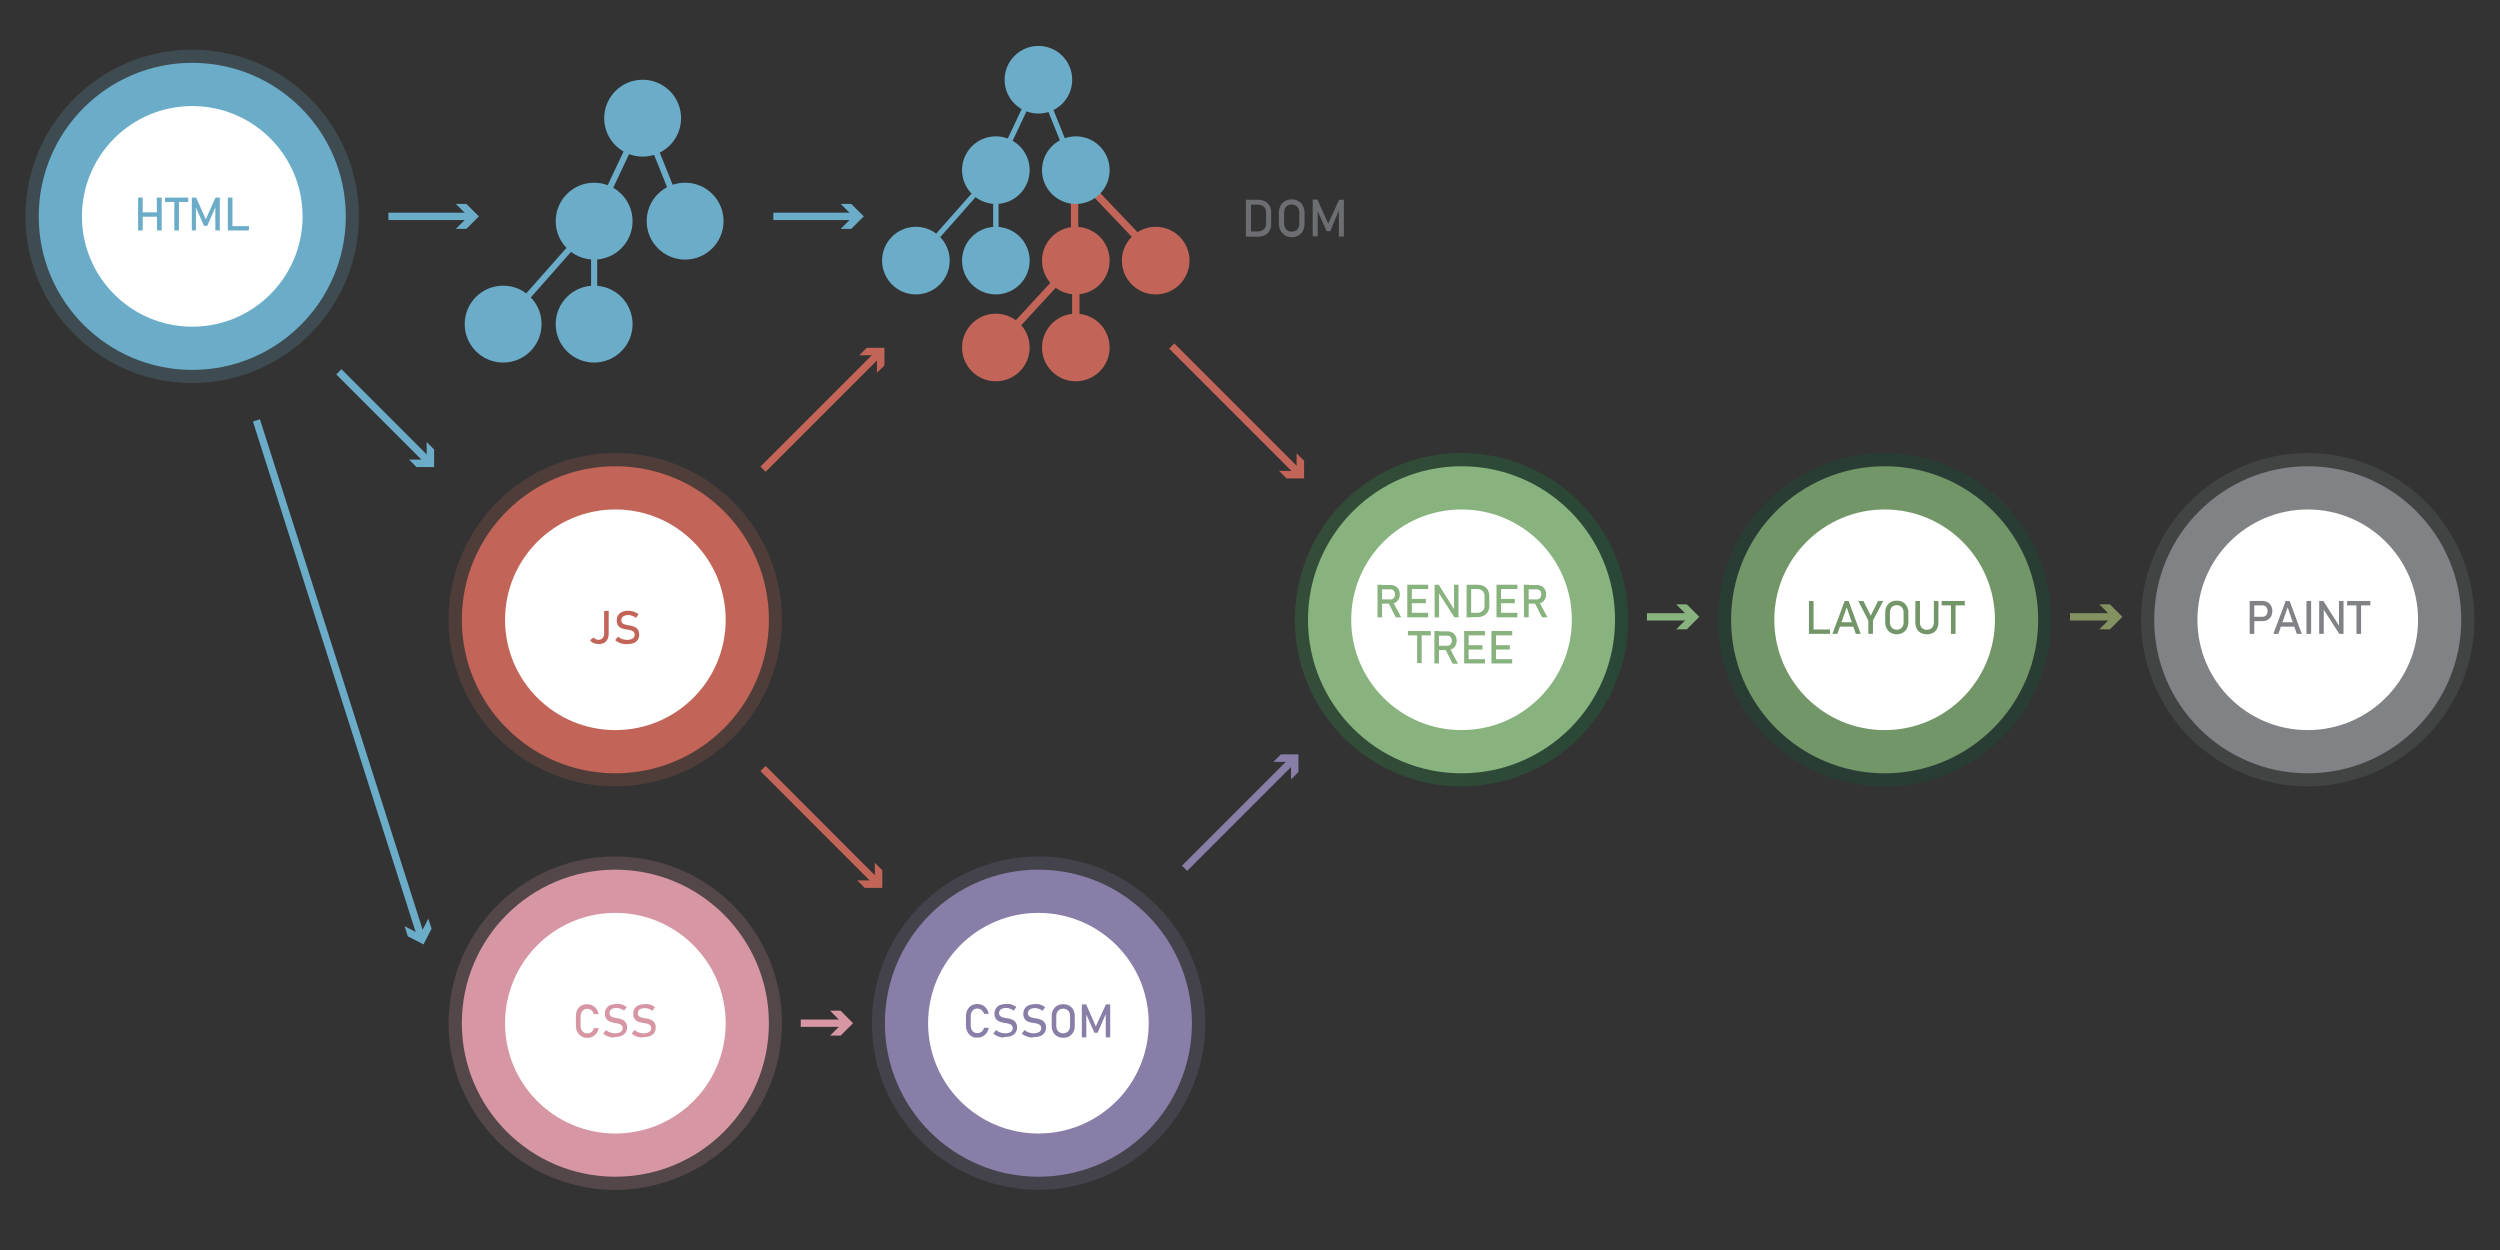 <svg id="Layer_1" data-name="Layer 1" xmlns="http://www.w3.org/2000/svg" xmlns:xlink="http://www.w3.org/1999/xlink" viewBox="0 0 340.16 170.08"><rect x="0" y="0" width="340.16" height="170.08" fill="#333333" stroke="none"/><defs><style>.cls-1,.cls-10,.cls-22,.cls-23,.cls-24,.cls-3,.cls-5,.cls-7{fill:none;stroke-miterlimit:10;}.cls-1{stroke:#887ea7;}.cls-14,.cls-2{fill:#887ea7;}.cls-3{stroke:#c26558;}.cls-11,.cls-4{fill:#c26558;}.cls-10,.cls-5,.cls-7{stroke:#6badc9;}.cls-6,.cls-8{fill:#6badc9;}.cls-7{stroke-width:0.73px;}.cls-11,.cls-12,.cls-14,.cls-16,.cls-18,.cls-20,.cls-8{opacity:0.2;}.cls-9{fill:#fff;}.cls-10{stroke-width:0.83px;}.cls-12,.cls-13{fill:#d696a4;}.cls-15{fill:#6d6e71;}.cls-16{fill:url(#linear-gradient);}.cls-17{fill:#88b27e;}.cls-18{fill:#006838;}.cls-19{fill:#739669;}.cls-20,.cls-21{fill:#808285;}.cls-22{stroke:#88b27e;}.cls-23{stroke:#d696a4;}.cls-24{stroke:#849160;}.cls-25{fill:#849160;}</style><linearGradient id="linear-gradient" x1="176.19" y1="84.33" x2="221.54" y2="84.33" gradientUnits="userSpaceOnUse"><stop offset="0" stop-color="#39b54a"/><stop offset="1" stop-color="#009444"/></linearGradient></defs><title>Artboard 1</title><line class="cls-1" x1="161.18" y1="118.14" x2="175.87" y2="103.45"/><polygon class="cls-2" points="175.66 106.06 175.66 103.66 173.26 103.66 174.28 102.64 176.67 102.64 176.67 105.04 175.66 106.06"/><line class="cls-3" x1="159.43" y1="47.08" x2="176.63" y2="64.28"/><polygon class="cls-4" points="174.03 64.07 176.42 64.08 176.42 61.68 177.44 62.69 177.44 65.09 175.04 65.09 174.03 64.07"/><line class="cls-5" x1="46.11" y1="50.59" x2="58.26" y2="62.75"/><polygon class="cls-6" points="55.66 62.53 58.06 62.54 58.05 60.14 59.07 61.16 59.07 63.55 56.67 63.55 55.66 62.53"/><line class="cls-5" x1="34.89" y1="57.2" x2="57.27" y2="127.41"/><polygon class="cls-6" points="55.05 126.02 57.18 127.13 58.28 125 58.72 126.37 57.62 128.5 55.49 127.4 55.05 126.02"/><line class="cls-3" x1="103.82" y1="63.84" x2="119.53" y2="48.13"/><polygon class="cls-4" points="119.32 50.73 119.32 48.34 116.92 48.34 117.94 47.32 120.34 47.32 120.34 49.72 119.32 50.73"/><line class="cls-3" x1="103.82" y1="104.57" x2="119.24" y2="120"/><polygon class="cls-4" points="116.64 119.79 119.04 119.79 119.03 117.39 120.05 118.41 120.05 120.81 117.66 120.81 116.64 119.79"/><line class="cls-3" x1="146.38" y1="47.28" x2="146.38" y2="35.46"/><line class="cls-3" x1="135.33" y1="47.45" x2="146.21" y2="35.63"/><line class="cls-3" x1="146.21" y1="35.63" x2="146.21" y2="23.32"/><line class="cls-3" x1="146.21" y1="23.32" x2="157.44" y2="35.12"/><line class="cls-7" x1="135.5" y1="23.15" x2="135.5" y2="35.89"/><line class="cls-7" x1="141.29" y1="10.85" x2="146.26" y2="23.21"/><line class="cls-7" x1="135.5" y1="23.15" x2="141.29" y2="10.85"/><line class="cls-7" x1="124.62" y1="35.46" x2="135.5" y2="23.15"/><path class="cls-8" d="M26.16,52.12A22.68,22.68,0,1,1,48.83,29.44,22.7,22.7,0,0,1,26.16,52.12Z"/><circle class="cls-6" cx="26.16" cy="29.44" r="20.89"/><circle class="cls-9" cx="26.16" cy="29.44" r="15.01"/><circle class="cls-6" cx="124.62" cy="35.46" r="4.6"/><circle class="cls-6" cx="135.5" cy="35.46" r="4.6"/><circle class="cls-9" cx="145.85" cy="35.46" r="3.3"/><circle class="cls-4" cx="146.38" cy="35.46" r="4.6"/><circle class="cls-4" cx="157.25" cy="35.46" r="4.6"/><circle class="cls-9" cx="141.29" cy="10.85" r="3.3"/><circle class="cls-6" cx="141.29" cy="10.85" r="4.6"/><circle class="cls-9" cx="136.68" cy="23.15" r="3.3"/><circle class="cls-6" cx="135.5" cy="23.15" r="4.6"/><circle class="cls-6" cx="146.38" cy="23.15" r="4.6"/><circle class="cls-4" cx="135.5" cy="47.28" r="4.6"/><circle class="cls-4" cx="146.38" cy="47.28" r="4.6"/><line class="cls-10" x1="80.84" y1="30.09" x2="80.84" y2="44.59"/><line class="cls-10" x1="87.44" y1="16.08" x2="93.09" y2="30.15"/><line class="cls-10" x1="80.84" y1="30.09" x2="87.44" y2="16.08"/><line class="cls-10" x1="68.46" y1="44.1" x2="80.84" y2="30.09"/><circle class="cls-6" cx="68.46" cy="44.1" r="5.23"/><circle class="cls-6" cx="80.84" cy="44.1" r="5.23"/><circle class="cls-9" cx="87.44" cy="16.08" r="3.76"/><circle class="cls-6" cx="87.44" cy="16.08" r="5.23"/><circle class="cls-9" cx="82.18" cy="30.09" r="3.76"/><circle class="cls-6" cx="80.84" cy="30.09" r="5.23"/><circle class="cls-6" cx="93.22" cy="30.09" r="5.23"/><path class="cls-6" d="M18.79,26.89h.63v4.47h-.63Zm.39,2h2.49v.6H19.18Zm2.15-2H22v4.47h-.63Z"/><path class="cls-6" d="M22.45,26.89h3.16v.59H22.45Zm1.27.36h.63v4.11h-.63Z"/><path class="cls-6" d="M29.32,26.89h.59v4.47H29.3V28l0,.2-1.1,2.53h-.44l-1.1-2.47,0-.26v3.35H26.1V26.89h.59L28,29.84Z"/><path class="cls-6" d="M31,26.89h.63v4.47H31Zm.31,3.88h2.56v.59H31.33Z"/><path class="cls-11" d="M83.73,107A22.68,22.68,0,1,1,106.4,84.33,22.71,22.71,0,0,1,83.73,107Z"/><circle class="cls-4" cx="83.73" cy="84.33" r="20.89"/><circle class="cls-9" cx="83.73" cy="84.33" r="15.01"/><path class="cls-4" d="M80.77,87.51a1.3,1.3,0,0,1-.49-.41l.52-.37a.56.56,0,0,0,.25.23.76.76,0,0,0,.38.09.71.71,0,0,0,.56-.23.9.9,0,0,0,.21-.64V83.13h.62v3.05a1.78,1.78,0,0,1-.16.8,1.16,1.16,0,0,1-.48.5,1.68,1.68,0,0,1-1.41,0Z"/><path class="cls-4" d="M85,87.65l-.29-.06a2.45,2.45,0,0,1-.54-.18,3.46,3.46,0,0,1-.47-.31l.4-.48a1.76,1.76,0,0,0,.56.33,2,2,0,0,0,.67.11,1.34,1.34,0,0,0,.75-.18.58.58,0,0,0,.27-.51h0a.53.53,0,0,0-.12-.37.81.81,0,0,0-.32-.21,4.4,4.4,0,0,0-.49-.12h-.09a4.08,4.08,0,0,1-.73-.18,1,1,0,0,1-.48-.35,1.13,1.13,0,0,1-.2-.73h0a1.3,1.3,0,0,1,.18-.7,1.17,1.17,0,0,1,.55-.45,2,2,0,0,1,.86-.16,1.89,1.89,0,0,1,.47.06,2.06,2.06,0,0,1,.46.15,2.82,2.82,0,0,1,.44.26l-.35.5a2.18,2.18,0,0,0-.51-.28,1.54,1.54,0,0,0-.51-.1,1.23,1.23,0,0,0-.72.19.59.59,0,0,0-.25.52h0a.48.48,0,0,0,.13.36.79.79,0,0,0,.33.2l.54.13h.11a3.74,3.74,0,0,1,.68.2,1,1,0,0,1,.46.37,1.16,1.16,0,0,1,.18.69h0a1.14,1.14,0,0,1-.75,1.14,2.4,2.4,0,0,1-.89.15Z"/><path class="cls-12" d="M83.73,161.9a22.68,22.68,0,1,1,22.67-22.68A22.71,22.71,0,0,1,83.73,161.9Z"/><circle class="cls-13" cx="83.73" cy="139.22" r="20.89"/><circle class="cls-9" cx="83.73" cy="139.22" r="15.01"/><path class="cls-13" d="M79.45,141.18l-.35-.2a1.37,1.37,0,0,1-.55-.59,1.86,1.86,0,0,1-.19-.87v-1.23a1.87,1.87,0,0,1,.19-.88,1.42,1.42,0,0,1,.55-.59,1.7,1.7,0,0,1,1.52,0,1.36,1.36,0,0,1,.54.47,1.77,1.77,0,0,1,.3.7h-.65a1,1,0,0,0-.19-.38.9.9,0,0,0-.33-.25.85.85,0,0,0-.38-.09.86.86,0,0,0-.48.13,1,1,0,0,0-.32.37,1.4,1.4,0,0,0-.11.56v1.23a1.38,1.38,0,0,0,.11.55,1,1,0,0,0,.32.37.86.86,0,0,0,.48.13,1,1,0,0,0,.39-.08,1,1,0,0,0,.32-.25,1,1,0,0,0,.19-.39h.65a1.77,1.77,0,0,1-.3.7,1.61,1.61,0,0,1-.54.47,1.54,1.54,0,0,1-.71.16Z"/><path class="cls-13" d="M83.37,141.18l-.29-.06a2.45,2.45,0,0,1-.54-.18,2.39,2.39,0,0,1-.47-.31l.39-.48a1.64,1.64,0,0,0,.57.33,1.76,1.76,0,0,0,.66.11,1.36,1.36,0,0,0,.76-.18.58.58,0,0,0,.27-.51h0a.54.54,0,0,0-.13-.37.67.67,0,0,0-.31-.2,3,3,0,0,0-.5-.13H83.7A3.87,3.87,0,0,1,83,139a1,1,0,0,1-.49-.35,1.18,1.18,0,0,1-.2-.73h0a1.32,1.32,0,0,1,.19-.71,1.1,1.1,0,0,1,.54-.45,2.24,2.24,0,0,1,.86-.15,1.83,1.83,0,0,1,.47,0,1.9,1.9,0,0,1,.46.15,3.47,3.47,0,0,1,.45.26l-.36.5a2.15,2.15,0,0,0-.51-.28,1.52,1.52,0,0,0-.51-.09,1.22,1.22,0,0,0-.71.18.59.59,0,0,0-.25.52h0a.45.45,0,0,0,.13.36.7.7,0,0,0,.32.2,4.13,4.13,0,0,0,.55.13H84a3.74,3.74,0,0,1,.68.2,1.07,1.07,0,0,1,.45.37,1.11,1.11,0,0,1,.19.69h0a1.25,1.25,0,0,1-.2.7,1.19,1.19,0,0,1-.56.44,2.33,2.33,0,0,1-.89.15Z"/><path class="cls-13" d="M87.25,141.18l-.29-.06a2.45,2.45,0,0,1-.54-.18,2.39,2.39,0,0,1-.47-.31l.39-.48a1.64,1.64,0,0,0,.57.33,1.78,1.78,0,0,0,.67.11,1.34,1.34,0,0,0,.75-.18.58.58,0,0,0,.27-.51h0a.53.53,0,0,0-.12-.37.76.76,0,0,0-.32-.2,3,3,0,0,0-.5-.13h-.08a4.08,4.08,0,0,1-.73-.18,1,1,0,0,1-.48-.35,1.11,1.11,0,0,1-.2-.73h0a1.31,1.31,0,0,1,.18-.71,1.17,1.17,0,0,1,.55-.45,2.15,2.15,0,0,1,.85-.15,2,2,0,0,1,.48,0,2.24,2.24,0,0,1,.46.15,3.37,3.37,0,0,1,.44.26l-.36.5a2.15,2.15,0,0,0-.51-.28,1.52,1.52,0,0,0-.51-.09,1.22,1.22,0,0,0-.71.18.59.59,0,0,0-.25.52h0a.45.45,0,0,0,.13.36.76.76,0,0,0,.32.2,4.56,4.56,0,0,0,.55.13h.11a3.74,3.74,0,0,1,.68.2,1.16,1.16,0,0,1,.46.37,1.18,1.18,0,0,1,.18.69h0a1.33,1.33,0,0,1-.19.7,1.22,1.22,0,0,1-.57.44,2.31,2.31,0,0,1-.88.15Z"/><path class="cls-14" d="M141.29,161.89A22.68,22.68,0,1,1,164,139.22,22.7,22.7,0,0,1,141.29,161.89Z"/><circle class="cls-2" cx="141.29" cy="139.22" r="20.89"/><circle class="cls-9" cx="141.29" cy="139.22" r="15.01"/><path class="cls-2" d="M132.53,141.18l-.36-.2a1.41,1.41,0,0,1-.54-.59,1.86,1.86,0,0,1-.2-.87v-1.23a1.87,1.87,0,0,1,.2-.88,1.47,1.47,0,0,1,.54-.59,1.58,1.58,0,0,1,.82-.2,1.54,1.54,0,0,1,.71.16,1.51,1.51,0,0,1,.54.47,1.76,1.76,0,0,1,.29.7h-.64a.93.93,0,0,0-.2-.38.87.87,0,0,0-.32-.25.85.85,0,0,0-.38-.09.86.86,0,0,0-.48.13.89.89,0,0,0-.32.37,1.25,1.25,0,0,0-.11.56v1.23a1.23,1.23,0,0,0,.11.55.89.89,0,0,0,.32.37.86.86,0,0,0,.48.13,1,1,0,0,0,.38-.08.87.87,0,0,0,.32-.25.91.91,0,0,0,.2-.39h.64a1.76,1.76,0,0,1-.29.7,1.61,1.61,0,0,1-.54.47,1.54,1.54,0,0,1-.71.16Z"/><path class="cls-2" d="M136.45,141.18l-.29-.06a2.45,2.45,0,0,1-.54-.18,2.13,2.13,0,0,1-.47-.31l.39-.48a1.69,1.69,0,0,0,.56.33,1.85,1.85,0,0,0,.67.11,1.36,1.36,0,0,0,.76-.18.59.59,0,0,0,.26-.51h0a.53.53,0,0,0-.12-.37.67.67,0,0,0-.31-.2,3.24,3.24,0,0,0-.5-.13h-.09A4.08,4.08,0,0,1,136,139a1,1,0,0,1-.48-.35,1.18,1.18,0,0,1-.2-.73h0a1.23,1.23,0,0,1,.19-.71,1.1,1.1,0,0,1,.54-.45,2.24,2.24,0,0,1,.86-.15,1.83,1.83,0,0,1,.47,0,1.9,1.9,0,0,1,.46.15,3.47,3.47,0,0,1,.45.26l-.36.5a2.15,2.15,0,0,0-.51-.28,1.52,1.52,0,0,0-.51-.09,1.2,1.2,0,0,0-.71.18.6.6,0,0,0-.26.52h0a.49.49,0,0,0,.13.36.79.79,0,0,0,.33.2,4.32,4.32,0,0,0,.54.13h.12a4,4,0,0,1,.68.2,1.07,1.07,0,0,1,.45.37,1.18,1.18,0,0,1,.19.69h0a1.17,1.17,0,0,1-.76,1.14,2.37,2.37,0,0,1-.89.15Z"/><path class="cls-2" d="M140.33,141.18l-.29-.06a2.45,2.45,0,0,1-.54-.18,2.39,2.39,0,0,1-.47-.31l.39-.48a1.69,1.69,0,0,0,.56.33,1.85,1.85,0,0,0,.67.11,1.36,1.36,0,0,0,.76-.18.57.57,0,0,0,.26-.51h0a.53.53,0,0,0-.12-.37.67.67,0,0,0-.31-.2,3,3,0,0,0-.5-.13h-.08a4.22,4.22,0,0,1-.74-.18,1.07,1.07,0,0,1-.48-.35,1.18,1.18,0,0,1-.2-.73h0a1.32,1.32,0,0,1,.19-.71,1.1,1.1,0,0,1,.54-.45,2.24,2.24,0,0,1,.86-.15,1.83,1.83,0,0,1,.47,0,1.9,1.9,0,0,1,.46.15,3.47,3.47,0,0,1,.45.26l-.36.5a2.15,2.15,0,0,0-.51-.28,1.52,1.52,0,0,0-.51-.09,1.22,1.22,0,0,0-.71.18.6.6,0,0,0-.26.52h0a.46.46,0,0,0,.14.36.7.7,0,0,0,.32.2,4.13,4.13,0,0,0,.55.13H141a3.74,3.74,0,0,1,.68.2,1.07,1.07,0,0,1,.45.37,1.11,1.11,0,0,1,.19.69h0a1.25,1.25,0,0,1-.2.7,1.19,1.19,0,0,1-.56.44,2.33,2.33,0,0,1-.89.15Z"/><path class="cls-2" d="M143.85,141a1.42,1.42,0,0,1-.56-.58,1.86,1.86,0,0,1-.19-.87v-1.26a1.86,1.86,0,0,1,.19-.87,1.42,1.42,0,0,1,.56-.58,1.56,1.56,0,0,1,.82-.2,1.62,1.62,0,0,1,.83.2,1.46,1.46,0,0,1,.55.58,1.86,1.86,0,0,1,.19.87v1.26a1.86,1.86,0,0,1-.19.87,1.46,1.46,0,0,1-.55.58,1.62,1.62,0,0,1-.83.2A1.56,1.56,0,0,1,143.85,141Zm1.31-.54a.78.78,0,0,0,.32-.35,1.15,1.15,0,0,0,.12-.53v-1.32a1.15,1.15,0,0,0-.12-.53.78.78,0,0,0-.32-.35,1,1,0,0,0-1,0,.78.78,0,0,0-.32.35,1.15,1.15,0,0,0-.12.53v1.32a1.15,1.15,0,0,0,.12.53.78.78,0,0,0,.32.35,1,1,0,0,0,1,0Z"/><path class="cls-2" d="M150.48,136.66h.58v4.48h-.61v-3.35l0,.19-1.1,2.54h-.44l-1.1-2.48,0-.25v3.35h-.61v-4.48h.59l1.31,3Z"/><path class="cls-15" d="M169.52,27.18h.7v5h-.7Zm.47,4.31h1.12a1.22,1.22,0,0,0,.86-.28,1.06,1.06,0,0,0,.3-.81V28.94a1.06,1.06,0,0,0-.3-.81,1.22,1.22,0,0,0-.86-.28H170v-.67h1.1a2.34,2.34,0,0,1,1,.21,1.45,1.45,0,0,1,.64.61,2,2,0,0,1,.22,1v1.4a2,2,0,0,1-.22,1,1.48,1.48,0,0,1-.65.61,2.41,2.41,0,0,1-1,.2H170Z"/><path class="cls-15" d="M174.84,32a1.57,1.57,0,0,1-.61-.64,2,2,0,0,1-.22-1V29a2,2,0,0,1,.22-1,1.57,1.57,0,0,1,.61-.64,1.94,1.94,0,0,1,1.83,0,1.59,1.59,0,0,1,.62.64,2.13,2.13,0,0,1,.21,1v1.4a2.13,2.13,0,0,1-.21,1,1.59,1.59,0,0,1-.62.64,1.94,1.94,0,0,1-1.83,0Zm1.46-.6a1,1,0,0,0,.36-.39,1.25,1.25,0,0,0,.13-.59V28.94a1.25,1.25,0,0,0-.13-.59,1,1,0,0,0-.36-.39,1.13,1.13,0,0,0-1.09,0,1,1,0,0,0-.36.39,1.38,1.38,0,0,0-.13.59V30.4a1.38,1.38,0,0,0,.13.59,1,1,0,0,0,.36.39,1.13,1.13,0,0,0,1.09,0Z"/><path class="cls-15" d="M182.2,27.18h.65v5h-.68V28.43l0,.22L181,31.46h-.49l-1.22-2.74,0-.29v3.72h-.68v-5h.65l1.46,3.29Z"/><path class="cls-16" d="M198.86,107a22.68,22.68,0,1,1,22.68-22.68A22.7,22.7,0,0,1,198.86,107Z"/><circle class="cls-17" cx="198.86" cy="84.33" r="20.89"/><circle class="cls-9" cx="198.86" cy="84.33" r="15.01"/><path class="cls-17" d="M187.43,79.56h.62V84h-.62Zm.27,2h1.51a.54.54,0,0,0,.31-.09.61.61,0,0,0,.21-.24.8.8,0,0,0,.08-.36.83.83,0,0,0-.08-.36.61.61,0,0,0-.21-.24.53.53,0,0,0-.31-.08H187.7v-.59h1.48a1.48,1.48,0,0,1,.68.15,1.21,1.21,0,0,1,.45.45,1.44,1.44,0,0,1,.15.67,1.33,1.33,0,0,1-.16.67,1.08,1.08,0,0,1-.45.45,1.41,1.41,0,0,1-.67.15H187.7Zm1.21.45.61-.14L190.65,84h-.73Z"/><path class="cls-17" d="M191.48,79.56h.62V84h-.62Zm.3,0h2.54v.59h-2.54Zm0,1.93H194v.58h-2.2Zm0,1.89h2.54V84h-2.54Z"/><path class="cls-17" d="M195.2,79.56h.56L197.91,83l-.07.08V79.56h.61V84h-.56l-2.15-3.36.07-.08V84h-.61Z"/><path class="cls-17" d="M199.55,79.56h.62V84h-.62Zm.41,3.82h1a1.06,1.06,0,0,0,.76-.25.94.94,0,0,0,.27-.72V81.12a.94.94,0,0,0-.27-.72,1.06,1.06,0,0,0-.76-.25h-1v-.59h1a2.08,2.08,0,0,1,.91.18,1.35,1.35,0,0,1,.57.54,1.68,1.68,0,0,1,.2.86v1.25a1.62,1.62,0,0,1-.2.85,1.24,1.24,0,0,1-.57.54,2,2,0,0,1-.91.19h-1Z"/><path class="cls-17" d="M203.62,79.56h.62V84h-.62Zm.3,0h2.54v.59h-2.54Zm0,1.93h2.2v.58h-2.2Zm0,1.89h2.54V84h-2.54Z"/><path class="cls-17" d="M207.33,79.56H208V84h-.62Zm.27,2h1.51a.54.54,0,0,0,.31-.09.61.61,0,0,0,.21-.24.8.8,0,0,0,.08-.36.83.83,0,0,0-.08-.36.61.61,0,0,0-.21-.24.53.53,0,0,0-.31-.08H207.6v-.59h1.48a1.48,1.48,0,0,1,.68.15,1.21,1.21,0,0,1,.45.45,1.44,1.44,0,0,1,.16.67,1.33,1.33,0,0,1-.17.67,1.08,1.08,0,0,1-.45.45,1.41,1.41,0,0,1-.67.15H207.6Zm1.21.45.61-.14L210.55,84h-.73Z"/><path class="cls-17" d="M191.57,85.86h3.11v.59h-3.11Zm1.25.36h.62v4h-.62Z"/><path class="cls-17" d="M195.17,85.86h.62v4.41h-.62Zm.27,2h1.5a.62.62,0,0,0,.31-.08.52.52,0,0,0,.21-.25.8.8,0,0,0,.08-.36.78.78,0,0,0-.08-.35.47.47,0,0,0-.21-.25.59.59,0,0,0-.31-.08h-1.5v-.59h1.48a1.33,1.33,0,0,1,.67.16,1.08,1.08,0,0,1,.45.45,1.46,1.46,0,0,1,0,1.33,1.08,1.08,0,0,1-.45.45,1.35,1.35,0,0,1-.67.16h-1.48Zm1.2.45.61-.14,1.13,2.14h-.73Z"/><path class="cls-17" d="M199.22,85.86h.61v4.41h-.61Zm.3,0h2.53v.59h-2.53Zm0,1.93h2.19v.59h-2.19Zm0,1.9h2.53v.58h-2.53Z"/><path class="cls-17" d="M202.93,85.86h.62v4.41h-.62Zm.3,0h2.53v.59h-2.53Zm0,1.93h2.2v.59h-2.2Zm0,1.9h2.53v.58h-2.53Z"/><path class="cls-18" d="M256.43,107a22.68,22.68,0,1,1,22.68-22.68A22.71,22.71,0,0,1,256.43,107Z"/><circle class="cls-19" cx="256.43" cy="84.33" r="20.89"/><circle class="cls-9" cx="256.43" cy="84.33" r="15.01"/><path class="cls-19" d="M246.13,81.77h.63v4.48h-.63Zm.32,3.88H249v.6h-2.56Z"/><path class="cls-19" d="M251,81.77h.53l1.65,4.48h-.67l-1.24-3.61L250,86.25h-.68Zm-.89,2.9h2.35v.6h-2.35Z"/><path class="cls-19" d="M254.84,84.43v1.82h-.63V84.43l-1.37-2.66h.7l1,2,1-2h.7Z"/><path class="cls-19" d="M257.26,86.09a1.36,1.36,0,0,1-.56-.58,1.84,1.84,0,0,1-.19-.86V83.38a1.86,1.86,0,0,1,.19-.87,1.42,1.42,0,0,1,.56-.58,1.69,1.69,0,0,1,.82-.2,1.73,1.73,0,0,1,.83.2,1.46,1.46,0,0,1,.55.58,1.86,1.86,0,0,1,.2.87v1.27a1.85,1.85,0,0,1-.2.86,1.4,1.4,0,0,1-.55.58,1.63,1.63,0,0,1-.83.21A1.59,1.59,0,0,1,257.26,86.09Zm1.31-.54a.86.86,0,0,0,.33-.35,1.25,1.25,0,0,0,.11-.53V83.36a1.25,1.25,0,0,0-.11-.53.83.83,0,0,0-.33-.36,1,1,0,0,0-.49-.12,1,1,0,0,0-.49.12.75.75,0,0,0-.32.36,1.12,1.12,0,0,0-.12.53v1.31a1.12,1.12,0,0,0,.12.53.78.78,0,0,0,.32.35.9.9,0,0,0,.49.13A.88.88,0,0,0,258.57,85.55Z"/><path class="cls-19" d="M261.33,86.1a1.35,1.35,0,0,1-.54-.57,2.06,2.06,0,0,1-.18-.9V81.77h.63v2.88a1.1,1.1,0,0,0,.24.76,1,1,0,0,0,1.4,0,1.1,1.1,0,0,0,.25-.76V81.77h.62v2.86a2.06,2.06,0,0,1-.18.9,1.24,1.24,0,0,1-.54.57,1.72,1.72,0,0,1-.85.2A1.75,1.75,0,0,1,261.33,86.1Z"/><path class="cls-19" d="M264.19,81.77h3.15v.6h-3.15Zm1.26.37h.63v4.11h-.63Z"/><path class="cls-20" d="M314,107a22.68,22.68,0,1,1,22.68-22.68A22.71,22.71,0,0,1,314,107Z"/><circle class="cls-21" cx="314" cy="84.33" r="20.89"/><circle class="cls-9" cx="314" cy="84.33" r="15.01"/><path class="cls-21" d="M306.1,81.77h.63v4.48h-.63Zm.32,2.15h1.43a.69.69,0,0,0,.36-.1.64.64,0,0,0,.24-.27,1,1,0,0,0,.08-.4,1,1,0,0,0-.08-.41.64.64,0,0,0-.24-.27.61.61,0,0,0-.36-.1h-1.43v-.6h1.41a1.49,1.49,0,0,1,.71.17,1.23,1.23,0,0,1,.47.49,1.47,1.47,0,0,1,.17.72,1.53,1.53,0,0,1-.17.72,1.18,1.18,0,0,1-.47.47,1.38,1.38,0,0,1-.71.17h-1.41Z"/><path class="cls-21" d="M311,81.77h.54l1.65,4.48h-.68l-1.24-3.61L310,86.25h-.68Zm-.89,2.9h2.36v.6h-2.36Z"/><path class="cls-21" d="M314.46,86.25h-.63V81.77h.63Z"/><path class="cls-21" d="M315.56,81.77h.57l2.19,3.46-.07.08V81.77h.62v4.48h-.58l-2.18-3.41.07-.08v3.49h-.62Z"/><path class="cls-21" d="M319.36,81.77h3.16v.6h-3.16Zm1.27.37h.63v4.11h-.63Z"/><line class="cls-5" x1="52.85" y1="29.44" x2="64.01" y2="29.44"/><polygon class="cls-6" points="62.02 31.14 63.72 29.44 62.02 27.75 63.46 27.75 65.16 29.44 63.46 31.14 62.02 31.14"/><line class="cls-22" x1="224.09" y1="83.93" x2="230.07" y2="83.93"/><polygon class="cls-17" points="228.07 85.63 229.77 83.93 228.07 82.23 229.51 82.23 231.21 83.93 229.51 85.63 228.07 85.63"/><line class="cls-23" x1="108.95" y1="139.22" x2="114.93" y2="139.22"/><polygon class="cls-13" points="112.94 140.91 114.63 139.22 112.94 137.52 114.38 137.52 116.07 139.22 114.38 140.91 112.94 140.91"/><line class="cls-24" x1="281.66" y1="83.93" x2="287.63" y2="83.93"/><polygon class="cls-25" points="285.64 85.63 287.34 83.93 285.64 82.23 287.08 82.23 288.78 83.93 287.08 85.63 285.64 85.63"/><line class="cls-5" x1="105.22" y1="29.44" x2="116.38" y2="29.44"/><polygon class="cls-6" points="114.39 31.14 116.09 29.44 114.39 27.75 115.83 27.75 117.53 29.44 115.83 31.14 114.39 31.14"/></svg>